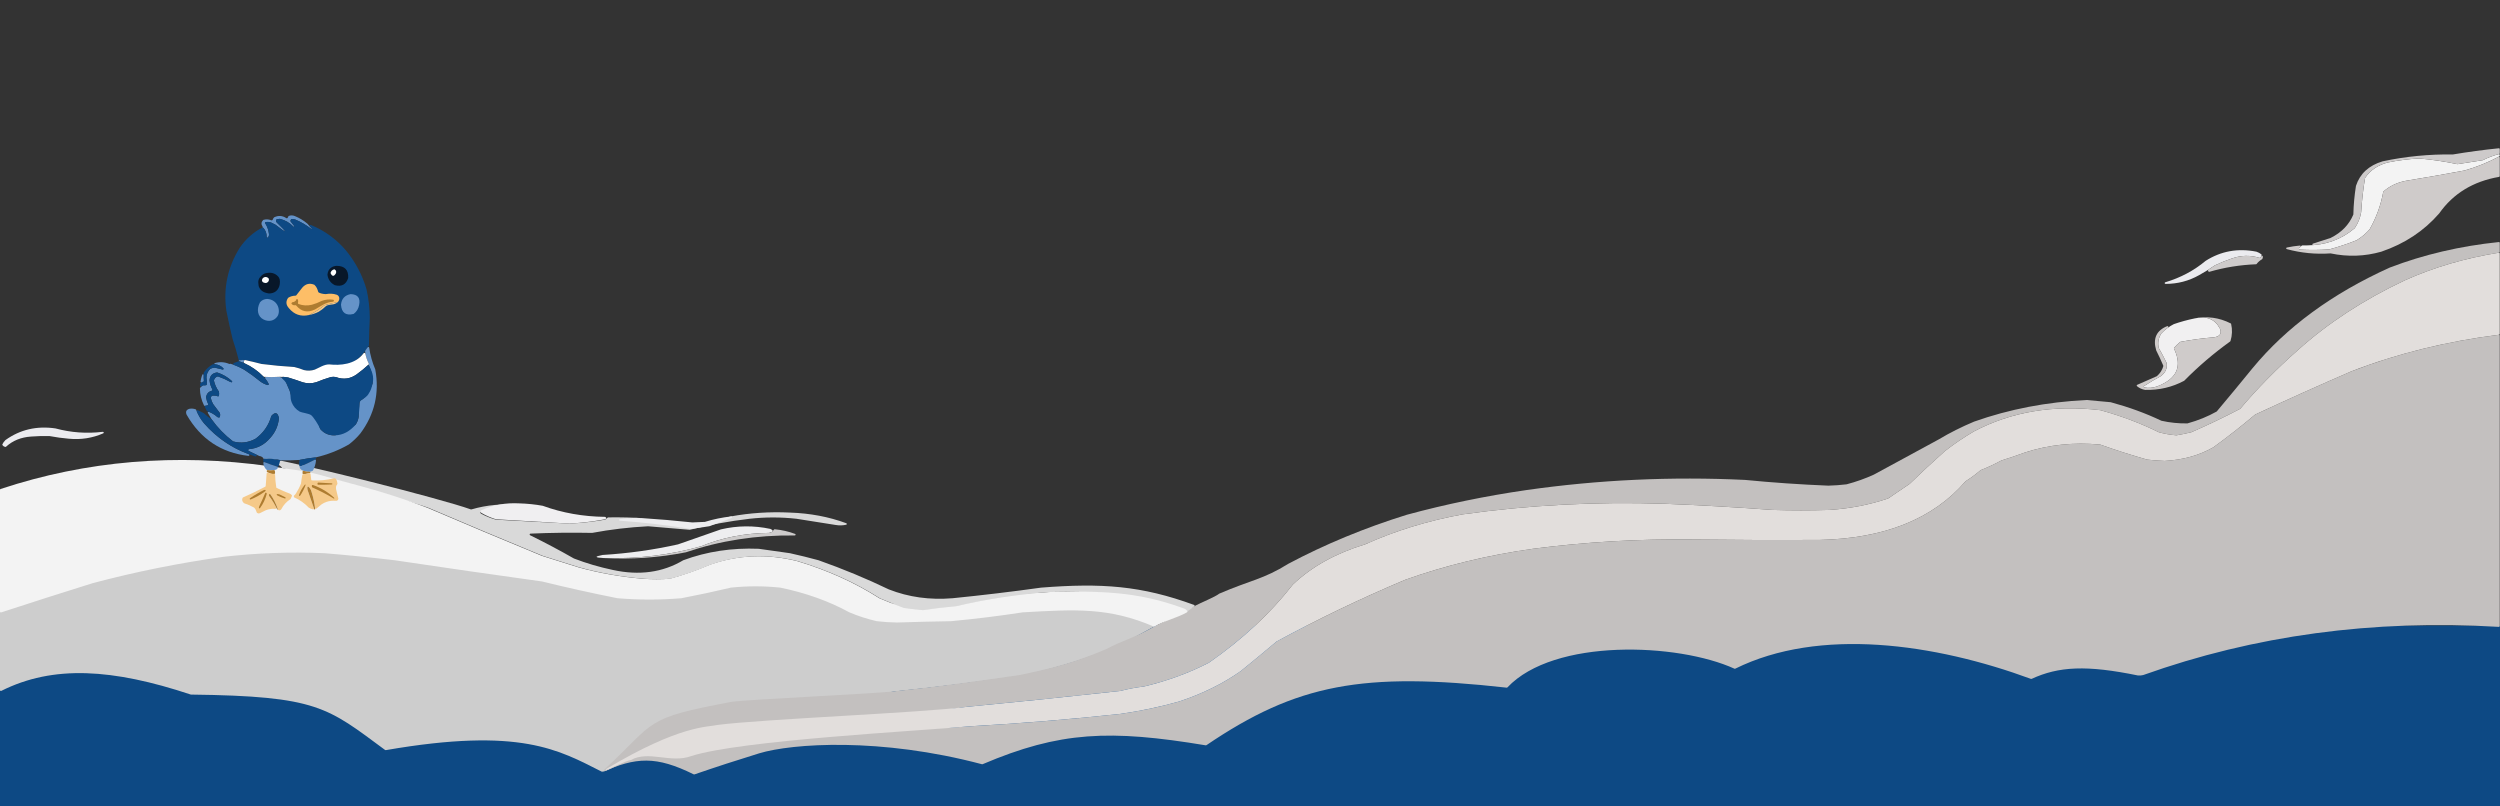 <svg width="1451" height="468" viewBox="0 0 1451 468" fill="none" xmlns="http://www.w3.org/2000/svg">
<rect x="0" y="0" width="1451" height="468" fill="#333333" stroke="none"/>
<g clip-path="url(#clip0_2209_271)">
<path d="M0 363.014H1451V494.014H0V363.014Z" fill="#0D4984"/>
<path fill-rule="evenodd" clip-rule="evenodd" d="M678.075 358.18C678.457 358.341 678.485 358.87 678.123 359.072C668.973 364.183 659.69 369.228 650.274 374.208C632.298 381.834 613.142 387.814 592.808 392.145C568.248 395.691 543.548 398.766 518.707 401.369C509.623 402.907 500.55 404.444 491.486 405.982C439.778 415.744 398.35 408.264 366.446 437.506C366.381 437.565 366.301 437.607 366.215 437.628C360.003 439.112 356.116 446.994 349.483 447.893C349.386 447.906 349.286 447.889 349.199 447.845C324.449 435.383 302.226 421.811 223.904 435.383C223.77 435.407 223.623 435.372 223.513 435.291C189.935 410.525 184.45 404.03 110.847 403.131C110.796 403.13 110.741 403.122 110.693 403.105C65.424 388.076 30.906 385.841 0.732 400.998C0.398 401.166 0 400.905 0 400.531C0 371.656 0 374.33 0 345.115C0 344.898 0.139 344.696 0.344 344.628C18.042 338.832 35.822 333.147 53.685 327.573C78.462 320.968 103.918 315.843 130.055 312.199C149.332 310.004 168.739 309.321 188.277 310.149C201.949 311.271 215.559 312.637 229.108 314.249C257.539 318.491 286.02 322.591 314.551 326.549C328.979 330.092 343.597 333.338 358.407 336.285C370.757 337.31 383.107 337.31 395.457 336.285C405.136 334.441 414.714 332.391 424.19 330.136C433.766 329.129 443.344 329.129 452.923 330.136C467.726 333.186 481.085 337.969 492.998 344.485C497.993 346.605 503.285 348.313 508.877 349.61C512.754 350.066 516.661 350.322 520.597 350.378C531.052 350.04 541.512 349.783 551.977 349.61C565.952 348.309 579.814 346.601 593.564 344.485C624.205 342.715 652.376 347.28 678.075 358.18Z" fill="#CDCDCD"/>
<path d="M1450.85 363.336V194.805C1450.85 194.505 1450.59 194.272 1450.29 194.31C1419.91 198.14 1391.4 205.205 1364.76 215.507C1345.96 223.651 1327.35 232.013 1308.93 240.59C1308.89 240.608 1308.85 240.632 1308.82 240.661C1301.14 247.158 1293.1 253.464 1284.7 259.579C1276.55 264.263 1267.11 266.911 1256.38 267.523C1252.97 267.411 1249.59 267.156 1246.22 266.759C1246.2 266.755 1246.17 266.75 1246.15 266.743C1236.91 264.117 1227.88 261.223 1219.05 258.063C1219.02 258.049 1218.98 258.04 1218.93 258.036C1203.66 256.576 1189.09 258.115 1175.19 262.654C1170.74 264.284 1166.23 265.817 1161.65 267.252C1161.61 267.261 1161.58 267.274 1161.56 267.29C1157.77 269.347 1153.79 271.208 1149.59 272.872C1149.54 272.893 1149.49 272.922 1149.45 272.959C1146.86 275.204 1144 277.308 1140.89 279.269C1140.85 279.296 1140.81 279.329 1140.78 279.366C1121.92 301.243 1093.61 312.584 1055.87 313.389C1031.71 313.515 1007.54 313.43 983.364 313.133C951.856 312.693 920.635 314.486 889.716 318.513C863.713 322.173 839.04 328.152 815.703 336.45C789.77 347.385 764.862 359.335 740.98 372.299C740.951 372.315 740.923 372.334 740.897 372.356C734.084 378.094 727.175 383.806 720.167 389.491C709.772 396.819 697.814 402.713 684.293 407.171C673.339 410.277 662.01 412.665 650.308 414.346C621.496 417.477 592.545 419.87 563.457 421.52C531.719 424.354 411.889 423.505 383.208 432.627C371.142 437.152 359.814 442.359 349.223 448.257C369.155 439.333 380.791 438.649 402.654 449.444C402.774 449.504 402.916 449.514 403.042 449.47C415.417 445.201 427.939 441.124 440.606 437.239C459.82 431.413 511.123 427.914 569.96 443.571C570.068 443.599 570.186 443.591 570.288 443.547C615.223 424.441 644.151 423.353 699.827 432.594C699.954 432.615 700.089 432.585 700.195 432.513C752.636 396.941 791.026 389.812 874.483 399.121C874.64 399.138 874.799 399.082 874.908 398.967C901.965 370.261 973.904 373.149 1006.69 388.116C1006.83 388.179 1006.98 388.174 1007.12 388.107C1056.01 363.923 1122.85 373.449 1178.77 394.031C1178.9 394.077 1179.04 394.071 1179.16 394.015C1194.9 386.757 1211 385.904 1240.9 392.053C1241.93 392.135 1242.94 392.048 1243.92 391.797C1308.47 368.77 1377.27 359.45 1450.32 363.835C1450.61 363.852 1450.85 363.624 1450.85 363.336Z" fill="#C3C0BF"/>
<path fill-rule="evenodd" clip-rule="evenodd" d="M1450.23 89.476C1450.55 89.394 1450.85 89.633 1450.85 89.957C1450.85 90.088 1450.85 90.219 1450.85 90.349C1450.85 90.532 1450.75 90.701 1450.59 90.788C1444.29 94.186 1437.58 96.905 1430.46 98.944C1419.17 101.065 1407.84 103.056 1396.47 104.918C1391.36 105.894 1387 107.958 1383.39 111.109C1383.3 111.183 1383.25 111.284 1383.23 111.395C1381.85 118.993 1379.23 126.222 1375.35 133.083C1375.34 133.113 1375.32 133.142 1375.29 133.167C1373.16 135.588 1370.66 137.669 1367.81 139.413C1367.79 139.427 1367.76 139.44 1367.74 139.45C1362.61 141.51 1357.36 143.271 1351.96 144.732C1351.93 144.74 1351.9 144.746 1351.87 144.748C1346.18 145.146 1340.48 145.183 1334.79 144.857C1334.29 144.828 1334.12 144.114 1334.53 143.815C1335.04 143.442 1335.49 143.033 1335.9 142.589C1336 142.484 1336.14 142.421 1336.28 142.421C1337.21 142.421 1338.15 142.421 1339.08 142.421C1349.74 142.317 1358.91 139.012 1366.59 132.508C1366.63 132.479 1366.66 132.446 1366.68 132.409C1368.61 129.572 1369.86 126.492 1370.42 123.172C1370.82 116.53 1371.57 109.928 1372.67 103.366C1372.68 103.295 1372.71 103.227 1372.75 103.168C1375.79 98.722 1380.18 95.765 1385.9 94.297C1391.86 93.096 1397.89 92.322 1403.99 91.976C1404.02 91.975 1404.04 91.975 1404.06 91.977C1411.5 92.619 1418.88 93.717 1426.21 95.273C1426.27 95.286 1426.34 95.287 1426.4 95.277C1431.24 94.461 1436.09 93.696 1440.95 92.982C1441.01 92.974 1441.06 92.957 1441.11 92.932C1444 91.461 1447.04 90.31 1450.23 89.476Z" fill="#F3F3F3"/>
<path fill-rule="evenodd" clip-rule="evenodd" d="M1450.11 91.045C1450.45 90.867 1450.85 91.108 1450.85 91.487C1450.85 95.049 1450.85 98.61 1450.85 102.171C1450.85 102.416 1450.67 102.624 1450.43 102.666C1435.4 105.273 1423.84 112.33 1415.73 123.836C1406.9 134.033 1395.7 141.444 1382.13 146.072C1372.47 148.826 1362.67 149.163 1352.74 147.082C1352.69 147.073 1352.65 147.07 1352.6 147.073C1343.96 147.661 1335.51 146.832 1327.25 144.585C1326.76 144.452 1326.78 143.775 1327.28 143.668C1329.77 143.131 1332.29 142.748 1334.84 142.519C1335.29 142.479 1335.53 142.986 1335.19 143.281C1334.98 143.466 1334.76 143.644 1334.53 143.815C1334.12 144.114 1334.29 144.828 1334.79 144.857C1340.48 145.183 1346.18 145.147 1351.87 144.748C1351.9 144.746 1351.93 144.741 1351.96 144.732C1357.36 143.271 1362.61 141.51 1367.74 139.45C1367.76 139.44 1367.79 139.427 1367.81 139.413C1370.66 137.67 1373.16 135.588 1375.29 133.167C1375.32 133.142 1375.34 133.113 1375.35 133.083C1379.23 126.222 1381.85 118.993 1383.23 111.395C1383.25 111.284 1383.3 111.183 1383.39 111.109C1387 107.958 1391.36 105.894 1396.47 104.918C1407.84 103.057 1419.17 101.065 1430.46 98.944C1437.4 96.957 1443.95 94.323 1450.11 91.045Z" fill="#CFCBCA"/>
<path fill-rule="evenodd" clip-rule="evenodd" d="M1450.3 86.056C1450.6 86.026 1450.85 86.257 1450.85 86.553C1450.85 87.344 1450.85 88.136 1450.85 88.927C1450.85 89.157 1450.69 89.357 1450.47 89.414C1447.19 90.252 1444.07 91.425 1441.11 92.932C1441.06 92.957 1441.01 92.974 1440.95 92.982C1436.09 93.696 1431.24 94.461 1426.4 95.277C1426.34 95.288 1426.27 95.286 1426.21 95.273C1418.88 93.717 1411.5 92.619 1404.06 91.977C1404.04 91.975 1404.02 91.975 1403.99 91.976C1397.89 92.322 1391.86 93.096 1385.9 94.297C1380.18 95.765 1375.79 98.722 1372.75 103.168C1372.71 103.227 1372.68 103.295 1372.67 103.366C1371.57 109.928 1370.82 116.53 1370.42 123.172C1369.86 126.492 1368.61 129.572 1366.68 132.409C1366.66 132.446 1366.63 132.48 1366.59 132.508C1359.77 138.288 1351.76 141.541 1342.58 142.268C1342.01 142.313 1341.88 141.567 1342.43 141.396C1345.82 140.348 1349.23 139.251 1352.67 138.107C1358.98 134.983 1363.38 130.476 1365.85 124.586C1365.88 124.529 1365.89 124.468 1365.89 124.406C1366.02 118.885 1366.52 113.397 1367.39 107.943C1367.4 107.918 1367.4 107.892 1367.41 107.868C1369.71 100.778 1374.87 96.033 1382.88 93.633C1396.26 90.782 1409.84 89.455 1423.62 89.65C1423.65 89.651 1423.68 89.648 1423.71 89.643C1432.54 88.162 1441.4 86.966 1450.3 86.056Z" fill="#CDCACA"/>
<path fill-rule="evenodd" clip-rule="evenodd" d="M1450.3 140.487C1450.6 140.456 1450.85 140.687 1450.85 140.984C1450.85 142.707 1450.85 144.43 1450.85 146.153C1450.85 146.399 1450.67 146.608 1450.43 146.647C1430.74 149.804 1412.51 155.163 1395.72 162.723C1371.76 174.024 1351 187.604 1333.41 203.464C1321.22 214.221 1310.16 225.47 1300.25 237.212C1300.2 237.262 1300.15 237.303 1300.1 237.333C1290.95 242.121 1281.55 246.627 1271.9 250.85C1271.88 250.862 1271.85 250.871 1271.82 250.878C1268.95 251.584 1266.09 252.175 1263.24 252.651C1263.2 252.658 1263.16 252.66 1263.12 252.656C1259.64 252.375 1256.28 251.783 1253.03 250.88C1253 250.872 1252.97 250.861 1252.94 250.847C1242.39 245.652 1231.09 241.391 1219.03 238.066C1219.01 238.059 1218.98 238.054 1218.96 238.051C1191.81 234.853 1167.4 238.954 1145.74 250.355C1139.67 253.911 1134.01 257.755 1128.75 261.886C1121.76 268.124 1114.98 274.434 1108.39 280.817C1108.37 280.837 1108.34 280.855 1108.32 280.872C1104.17 283.683 1100.05 286.481 1095.95 289.265C1095.91 289.29 1095.87 289.31 1095.83 289.325C1085.19 292.938 1073.89 295.152 1061.91 295.965C1050.83 296.307 1039.76 296.307 1028.68 295.965C1007.83 294.41 986.929 293.215 965.994 292.378C926.564 291.068 887.541 293.118 848.934 298.528C828.595 302.273 809.715 308.081 792.291 315.952C775.298 321.094 761.335 328.858 750.403 339.243C750.385 339.26 750.369 339.279 750.353 339.298C737.376 355.963 721.146 371.071 701.664 384.623C690.153 390.578 677.565 395.19 663.902 398.459C659.262 398.996 654.743 399.849 650.344 401.012C650.32 401.019 650.296 401.023 650.271 401.026C620.639 404.32 590.946 407.393 561.191 410.246C535.621 413.68 510.95 418.974 487.179 426.133C465.651 433.529 437.023 416.287 421.315 428.72C421.254 428.768 421.183 428.803 421.107 428.819C413.526 430.457 406.012 432.243 398.565 434.175C389.176 437.983 379.303 436.474 369.559 439.841C357.886 443.875 354.971 446.401 351.175 447.398C350.7 447.523 350.445 446.934 350.805 446.601C381.258 418.333 373.079 417.067 424.117 407.419C433.17 405.882 511.714 402.559 520.786 401.022C545.598 398.418 567.751 395.258 592.282 391.711C612.591 387.381 624.172 384.312 642.127 376.686C651.835 371.546 657.876 370.356 667.301 365.076C673.034 361.704 688.138 354.878 693.986 351.417C696.734 349.891 705.184 346.519 707.527 344.631C707.564 344.601 707.603 344.577 707.647 344.559C725.724 336.732 733.267 336.274 747.733 327.226C769.023 315.904 791.937 306.424 816.459 298.784C838.934 292.676 862.097 287.893 885.94 284.435C927.802 278.462 970.095 276.497 1012.82 278.541C1028.86 280.108 1044.97 281.218 1061.15 281.872C1064.7 281.784 1068.23 281.528 1071.73 281.104C1077.32 279.634 1082.6 277.755 1087.59 275.466C1100.21 268.598 1112.8 261.765 1125.35 254.967C1131.65 251.196 1138.44 247.78 1145.74 244.718C1166.19 237.468 1187.97 233.283 1211.07 232.163C1215.71 232.567 1220.36 232.993 1225 233.44C1225.02 233.442 1225.05 233.447 1225.08 233.455C1235.52 236.267 1245.31 239.843 1254.44 244.182C1254.48 244.198 1254.51 244.21 1254.55 244.218C1259.44 245.319 1264.44 245.828 1269.53 245.744C1269.58 245.743 1269.62 245.737 1269.66 245.726C1275.8 244.017 1281.42 241.732 1286.51 238.869C1286.56 238.84 1286.61 238.801 1286.65 238.755C1293.61 230.468 1300.52 222.121 1307.36 213.714C1327.05 189.849 1353.61 170.375 1387.03 155.292C1406.74 147.749 1427.83 142.814 1450.3 140.487Z" fill="#C3C0BF"/>
<path fill-rule="evenodd" clip-rule="evenodd" d="M1450.27 146.673C1450.58 146.624 1450.85 146.858 1450.85 147.166C1450.85 162.71 1450.85 178.254 1450.85 193.798C1450.85 194.051 1450.66 194.263 1450.41 194.295C1419.99 198.121 1391.44 205.192 1364.76 215.507C1345.96 223.652 1327.35 232.013 1308.93 240.59C1308.89 240.609 1308.85 240.633 1308.82 240.662C1301.14 247.159 1293.1 253.464 1284.7 259.58C1276.55 264.264 1267.11 266.912 1256.38 267.523C1252.97 267.411 1249.59 267.157 1246.22 266.759C1246.2 266.756 1246.17 266.751 1246.15 266.744C1236.91 264.117 1227.88 261.224 1219.05 258.064C1219.02 258.05 1218.98 258.041 1218.93 258.037C1203.66 256.576 1189.09 258.116 1175.19 262.655C1170.74 264.285 1166.23 265.818 1161.65 267.252C1161.61 267.262 1161.58 267.275 1161.56 267.29C1157.77 269.347 1153.79 271.208 1149.59 272.873C1149.54 272.894 1149.49 272.923 1149.45 272.96C1146.86 275.205 1144 277.308 1140.89 279.27C1140.85 279.297 1140.81 279.329 1140.78 279.367C1121.92 301.244 1093.61 312.585 1055.87 313.389C1031.71 313.516 1007.54 313.43 983.364 313.133C951.856 312.693 920.635 314.487 889.716 318.514C863.713 322.173 839.04 328.152 815.703 336.451C789.77 347.386 764.862 359.336 740.98 372.299C740.951 372.316 740.923 372.335 740.897 372.356C734.084 378.095 727.175 383.807 720.167 389.491C709.772 396.82 697.814 402.713 684.293 407.172C673.339 410.277 662.01 412.665 650.308 414.346C621.496 417.477 592.545 419.871 563.457 421.521C531.719 424.355 430.015 429.652 401.334 438.774C389.305 443.285 376.704 435.319 366.133 441.113C366.069 441.149 366.003 441.169 365.93 441.178C363.77 441.43 356.385 445.032 352.102 446.83C351.585 447.047 351.408 446.598 351.888 446.31C394.85 420.543 411.129 422.078 416.565 420.737C443.249 417.322 535.621 413.68 561.191 410.246C590.946 407.393 620.639 404.32 650.271 401.026C650.296 401.023 650.32 401.019 650.344 401.012C654.743 399.849 659.262 398.996 663.902 398.46C677.565 395.19 690.153 390.578 701.664 384.623C721.146 371.071 737.376 355.963 750.353 339.299C750.368 339.279 750.385 339.261 750.403 339.243C761.335 328.858 775.298 321.094 792.291 315.952C809.714 308.081 828.595 302.273 848.934 298.528C887.541 293.118 926.564 291.068 965.994 292.378C986.929 293.215 1007.83 294.411 1028.68 295.965C1039.76 296.307 1050.83 296.307 1061.91 295.965C1073.88 295.152 1085.19 292.938 1095.83 289.325C1095.87 289.311 1095.91 289.291 1095.95 289.265C1100.05 286.481 1104.17 283.683 1108.32 280.872C1108.34 280.856 1108.37 280.837 1108.39 280.817C1114.98 274.434 1121.76 268.124 1128.75 261.886C1134.01 257.755 1139.67 253.912 1145.74 250.355C1167.4 238.955 1191.81 234.853 1218.96 238.052C1218.98 238.055 1219.01 238.06 1219.03 238.066C1231.09 241.391 1242.39 245.652 1252.94 250.847C1252.97 250.861 1253 250.872 1253.03 250.88C1256.28 251.783 1259.64 252.375 1263.12 252.657C1263.16 252.66 1263.2 252.658 1263.24 252.651C1266.09 252.175 1268.95 251.584 1271.82 250.878C1271.85 250.871 1271.88 250.862 1271.9 250.851C1281.55 246.627 1290.95 242.121 1300.1 237.333C1300.15 237.303 1300.2 237.262 1300.25 237.213C1310.16 225.471 1321.22 214.221 1333.41 203.464C1351 187.604 1371.76 174.024 1395.72 162.723C1412.46 155.183 1430.65 149.833 1450.27 146.673Z" fill="#E2DEDC"/>
<path fill-rule="evenodd" clip-rule="evenodd" d="M1312.47 147.592C1312.58 147.679 1312.65 147.812 1312.64 147.953C1312.61 148.615 1312.29 149.161 1311.7 149.592C1311.59 149.68 1311.43 149.697 1311.29 149.652C1306.01 148 1300.68 148.134 1295.27 150.055C1291.9 151.207 1288.64 152.529 1285.49 154.02C1285.47 154.032 1285.44 154.046 1285.42 154.062C1282.49 156.111 1279.49 157.983 1276.39 159.68C1270.38 163.081 1263.87 164.778 1256.85 164.771C1256.28 164.771 1256.2 163.994 1256.74 163.832C1265.57 161.205 1273.38 157.055 1280.17 151.383C1289.1 145.715 1298.91 143.944 1309.62 146.072C1310.73 146.449 1311.68 146.955 1312.47 147.592Z" fill="#EBEBEF"/>
<path fill-rule="evenodd" clip-rule="evenodd" d="M1312.39 148.849C1312.6 148.466 1313.17 148.255 1313.3 148.674C1313.45 149.154 1313.38 149.682 1313.09 150.26C1313.05 150.343 1312.98 150.41 1312.9 150.457C1311.65 151.179 1310.6 152.086 1309.77 153.179C1309.68 153.301 1309.53 153.377 1309.38 153.383C1300.05 153.754 1291.02 155.216 1282.3 157.767C1281.71 157.94 1281.22 156.848 1281.74 156.518C1282.98 155.73 1284.21 154.911 1285.42 154.062C1285.44 154.045 1285.47 154.031 1285.49 154.019C1288.64 152.529 1291.9 151.207 1295.27 150.055C1300.68 148.134 1306.01 147.999 1311.29 149.652C1311.43 149.696 1311.59 149.679 1311.7 149.592C1312 149.374 1312.23 149.126 1312.39 148.849Z" fill="#CECBCB"/>
<path fill-rule="evenodd" clip-rule="evenodd" d="M1.378 257.911C1.327 258.029 1.334 258.167 1.407 258.283C1.774 258.866 2.33 259.236 3.076 259.395C3.235 259.429 3.394 259.379 3.505 259.277C7.374 255.737 12.207 253.773 18.015 253.379C21.616 253.092 25.209 252.999 28.781 253.104C28.811 253.105 28.841 253.108 28.871 253.114C32.533 253.805 36.179 254.305 39.81 254.616C46.955 255.314 53.672 254.272 59.962 251.492C60.477 251.264 60.178 250.562 59.602 250.631C50.335 251.749 41.198 251.091 32.196 248.654C21.321 247.067 11.64 249.324 3.153 255.426C2.355 256.199 1.766 257.026 1.378 257.911Z" fill="#EBEBEF"/>
<path fill-rule="evenodd" clip-rule="evenodd" d="M1273.75 184.815C1280.71 183.217 1285.61 185.209 1288.48 190.789C1289.54 193.612 1288.41 195.271 1285.08 195.768C1278.51 196.306 1272.01 197.183 1265.56 198.4C1265.48 198.415 1265.41 198.449 1265.35 198.501C1264.07 199.526 1262.92 200.634 1261.88 201.825C1261.75 201.975 1261.73 202.193 1261.81 202.372C1266.76 212.701 1263.44 220.014 1251.85 224.31C1249.45 225.15 1247.04 225.343 1244.62 224.887C1244.2 224.808 1244.1 224.268 1244.46 224.032C1247.56 222.005 1250.77 220.112 1254.08 218.354C1254.1 218.342 1254.12 218.328 1254.14 218.313C1256.83 216.303 1257.96 213.791 1257.52 210.777C1257.52 210.728 1257.5 210.68 1257.48 210.636C1256.1 207.766 1254.61 204.931 1253.02 202.134C1252.99 202.094 1252.98 202.051 1252.96 202.006C1252.23 198.985 1252.73 196.144 1254.47 193.483C1254.48 193.457 1254.5 193.433 1254.52 193.411C1256.61 191.249 1258.99 189.491 1261.67 188.134C1265.53 186.782 1269.56 185.675 1273.75 184.815Z" fill="#F1F0F1"/>
<path fill-rule="evenodd" clip-rule="evenodd" d="M1273.75 184.815C1281.05 183.361 1288.03 184.322 1294.69 187.698C1294.82 187.763 1294.92 187.883 1294.95 188.024C1295.71 191.306 1295.59 194.608 1294.57 197.931C1294.54 198.035 1294.47 198.125 1294.38 198.188C1284.81 205.071 1275.94 212.654 1267.76 220.937C1267.73 220.973 1267.69 221.003 1267.64 221.027C1260.69 224.73 1253.18 226.489 1245.09 226.302C1245.06 226.302 1245.04 226.299 1245.01 226.295C1243.18 225.965 1241.62 225.248 1240.31 224.141C1240.04 223.914 1240.11 223.491 1240.44 223.348C1244.18 221.69 1247.97 220.029 1251.78 218.367C1251.82 218.346 1251.87 218.318 1251.91 218.284C1253.74 216.656 1254.97 214.737 1255.58 212.526C1255.61 212.42 1255.6 212.307 1255.56 212.205C1254.31 209.255 1252.95 206.334 1251.49 203.441C1251.48 203.414 1251.47 203.386 1251.46 203.357C1249.42 196.479 1251.56 191.784 1257.88 189.272C1258.42 189.055 1258.76 189.837 1258.28 190.177C1256.94 191.13 1255.68 192.208 1254.52 193.411C1254.5 193.433 1254.48 193.457 1254.47 193.483C1252.73 196.144 1252.23 198.985 1252.96 202.006C1252.98 202.05 1252.99 202.093 1253.02 202.133C1254.61 204.931 1256.1 207.765 1257.48 210.635C1257.5 210.68 1257.52 210.728 1257.52 210.776C1257.96 213.791 1256.83 216.303 1254.14 218.313C1254.12 218.328 1254.1 218.342 1254.08 218.354C1250.77 220.111 1247.56 222.004 1244.46 224.032C1244.1 224.268 1244.2 224.807 1244.62 224.887C1247.04 225.342 1249.45 225.15 1251.85 224.31C1263.44 220.013 1266.76 212.701 1261.81 202.372C1261.73 202.192 1261.75 201.975 1261.88 201.825C1262.92 200.634 1264.07 199.526 1265.35 198.5C1265.41 198.449 1265.48 198.414 1265.56 198.399C1272.01 197.183 1278.51 196.306 1285.08 195.767C1288.41 195.271 1289.54 193.611 1288.48 190.789C1285.61 185.208 1280.71 183.217 1273.75 184.815Z" fill="#CFCBCA"/>
<path d="M273.308 295.66C255.665 289.374 176.574 269.339 153.191 265.517C152.782 265.45 152.631 265.81 152.981 266.031C155.342 267.523 162.12 269.464 163.217 270.921C163.412 271.181 163.581 271.585 163.894 271.67C177.945 275.469 236.454 290.083 248.526 294.685C270.577 304.13 292.731 313.44 314.986 322.614C321.95 324.804 328.999 327.025 336.133 329.277C348.258 332.644 360.845 334.865 373.894 335.939C378.913 336.279 383.93 336.28 388.949 335.942C388.982 335.94 389.015 335.934 389.047 335.925C397.213 333.679 405.002 330.951 412.411 327.739C428.787 322.009 445.653 321.326 463.011 325.689C480.675 331.021 496.523 338.188 510.556 347.191C510.579 347.206 510.603 347.218 510.629 347.229C515.285 349.232 520.039 351.1 524.892 352.833C524.924 352.844 524.957 352.853 524.991 352.857C528.583 353.361 532.196 353.784 535.83 354.126C535.87 354.129 535.911 354.128 535.952 354.122C542.29 353.154 548.677 352.39 555.113 351.828C555.137 351.826 555.161 351.822 555.185 351.817C572.593 347.714 590.454 344.983 608.771 343.626C638.771 342.907 656.897 344.617 683.287 354.218C684.627 354.591 685.549 355.185 686.053 356.001C686.214 356.261 686.55 356.39 686.816 356.238C689.118 354.928 691.242 353.498 693.188 351.946C693.489 351.706 693.403 351.23 693.041 351.098C662.405 339.875 639.341 338.304 604.239 341.063C587.208 343.44 570.089 345.49 552.884 347.213C539.689 348.312 527.353 346.604 515.877 342.088C502.865 335.825 489.271 330.188 475.095 325.177C469.625 323.683 464.086 322.316 458.48 321.077C452.438 320.223 446.396 319.369 440.354 318.515C424.805 317.881 410.218 320.096 396.593 325.161C396.565 325.171 396.538 325.185 396.512 325.2C384.612 332.265 371.031 334.136 355.769 330.814C347.839 329.145 340.298 326.929 333.147 324.165C333.124 324.156 333.101 324.146 333.079 324.133C324.854 319.426 316.39 314.936 307.686 310.663C307.221 310.435 307.366 309.737 307.883 309.714C319.783 309.196 331.7 309.055 343.634 309.289C343.668 309.29 343.702 309.287 343.735 309.281C354.35 307.295 365.158 306.017 376.16 305.447C384.193 306.129 392.221 306.81 400.243 307.489C400.299 307.494 400.355 307.49 400.409 307.476C411.638 304.612 423.19 302.483 435.068 301.091C444.128 300.082 453.191 300.082 462.256 301.091C469.829 302.239 477.381 303.435 484.913 304.678C487.09 305.056 489.167 305.011 491.142 304.546C491.597 304.438 491.616 303.841 491.178 303.679C481.094 299.949 470.195 297.891 458.48 297.503C446.676 296.927 435.108 297.693 423.775 299.803C423.751 299.807 423.728 299.813 423.705 299.821C420.57 300.885 417.401 301.96 414.198 303.047L409.432 304.664C409.404 304.673 409.375 304.68 409.346 304.685C406.246 305.147 403.136 305.569 400.016 305.951C399.972 305.956 399.927 305.956 399.883 305.949C388.12 304.217 376.25 302.939 364.273 302.116C363.686 302.075 363.648 301.311 364.231 301.239C367.649 300.814 371.122 300.679 374.649 300.834C367.562 300.364 360.358 300.182 353.037 300.29C352.541 300.297 351.764 301.333 351.323 301.561C351.284 301.581 351.215 301.607 351.172 301.615C344.387 302.786 337.486 303.551 330.468 303.909C316.261 303.17 302.056 302.402 287.853 301.606C287.816 301.604 287.78 301.598 287.745 301.588C284.748 300.738 281.996 299.633 279.49 298.272C278.484 297.76 278.484 297.247 279.49 296.735C286.213 293.952 293.514 292.756 301.392 293.147C291.843 292.199 282.581 293.038 273.605 295.664C273.504 295.693 273.408 295.695 273.308 295.66Z" fill="#D9D9D9"/>
<path fill-rule="evenodd" clip-rule="evenodd" d="M301.392 292.157C305.97 292.283 310.488 292.746 314.944 293.547C314.972 293.552 315 293.559 315.026 293.569C326.393 297.696 338.418 299.833 351.1 299.98C351.19 299.981 351.279 300.005 351.353 300.055C352.044 300.515 352.027 300.944 351.302 301.344C351.26 301.367 351.213 301.383 351.165 301.392C344.383 302.669 337.484 303.503 330.468 303.893C316.263 303.087 302.059 302.25 287.858 301.382C287.818 301.38 287.779 301.373 287.741 301.361C284.745 300.434 281.995 299.229 279.49 297.746C278.484 297.187 278.484 296.628 279.49 296.069C286.213 293.035 293.513 291.73 301.392 292.157Z" fill="#F0EFF1"/>
<path fill-rule="evenodd" clip-rule="evenodd" d="M424.468 299.728C425.042 299.666 425.212 300.426 424.67 300.627C420.411 302.203 416.097 303.799 411.727 305.416C411.697 305.427 411.666 305.435 411.634 305.44C408.124 306.011 404.602 306.533 401.069 307.004C401.02 307.011 400.971 307.01 400.923 307.002C387.328 304.819 373.607 303.22 359.759 302.206C359.179 302.163 359.134 301.394 359.71 301.308C363.854 300.689 368.07 300.482 372.357 300.688C382.21 301.325 392.029 302.167 401.813 303.214C401.838 303.217 401.863 303.218 401.888 303.216C404.276 303.112 406.665 303.009 409.053 302.905C409.095 302.903 409.138 302.895 409.179 302.883C414.117 301.353 419.213 300.301 424.468 299.728Z" fill="#EDEDEF"/>
<path fill-rule="evenodd" clip-rule="evenodd" d="M447.094 306.971C447.132 306.979 447.17 306.992 447.205 307.009C449.153 307.952 448.901 308.708 446.449 309.277C446.415 309.285 446.378 309.29 446.343 309.29C432.215 309.471 419.142 312.033 407.124 316.977C389.036 322.136 370.155 324.442 350.482 323.895C345.107 323.641 344.855 323.044 349.727 322.101C364.693 321.185 379.294 319.135 393.53 315.952C401.802 313.052 410.11 310.148 418.453 307.24C427.992 305.023 437.54 304.933 447.094 306.971Z" fill="#EEEEF0"/>
<path fill-rule="evenodd" clip-rule="evenodd" d="M448.13 308.672C448.586 308.369 449.119 307.119 449.663 307.173C453.861 307.589 457.795 308.491 461.466 309.879C461.977 310.072 461.823 310.788 461.277 310.781C439.08 310.502 418.008 313.762 398.061 320.564C382.383 323.668 366.523 324.778 350.482 323.895C370.155 324.442 389.036 322.136 407.124 316.977C419.142 312.033 432.216 309.471 446.343 309.29C446.378 309.29 446.415 309.285 446.449 309.277C447.236 309.095 447.796 308.893 448.13 308.672Z" fill="#CDCBCB"/>
<path d="M195.079 278.285C189.385 276.557 183.588 275.02 177.688 273.673L156.517 270.598C102.101 262.971 50.043 267.375 0.343 283.808C0.138 283.876 0 284.067 0 284.283V354.978C0 355.318 0.332 355.559 0.656 355.453C18.25 349.692 35.927 344.041 53.684 338.5C78.46 331.894 103.916 326.77 130.052 323.126C149.33 320.931 168.736 320.248 188.274 321.076C201.945 322.198 215.555 323.564 229.104 325.176C257.534 329.418 286.015 333.517 314.545 337.475C328.973 341.019 343.591 344.265 358.4 347.212C370.75 348.237 383.1 348.237 395.45 347.212C405.128 345.367 414.706 343.317 424.183 341.063C433.758 340.056 443.336 340.056 452.915 341.063C467.718 344.113 481.076 348.896 492.989 355.412C497.984 357.531 503.276 359.239 508.868 360.536C512.745 360.993 516.652 361.249 520.588 361.305C531.043 360.966 541.502 360.71 551.967 360.536C565.942 359.236 579.804 357.528 593.553 355.412C624.471 353.626 643.729 352.531 669.56 363.609C669.706 363.672 669.875 363.663 670.014 363.583C675.617 360.362 683.226 358.647 688.968 355.367C689.178 355.247 689.272 354.99 689.157 354.778C688.675 353.888 687.723 353.246 686.304 352.851C659.883 343.25 638.711 342.906 608.676 343.625C590.338 344.982 572.455 347.713 555.026 351.816C555.003 351.822 554.979 351.825 554.955 351.828C548.511 352.389 542.116 353.153 535.771 354.121C535.73 354.127 535.69 354.129 535.649 354.125C532.011 353.784 528.393 353.36 524.797 352.856C524.763 352.852 524.73 352.844 524.698 352.832C519.84 351.099 515.08 349.231 510.418 347.228C510.393 347.218 510.369 347.205 510.345 347.19C496.296 338.187 480.429 331.02 462.745 325.688C445.366 321.325 428.48 322.008 412.085 327.738C404.667 330.95 396.869 333.678 388.693 335.925C388.661 335.933 388.628 335.939 388.595 335.941C383.571 336.28 378.547 336.279 373.523 335.938C360.458 334.864 347.856 332.644 335.717 329.276C328.574 327.024 321.518 324.803 314.545 322.614C292.264 313.439 270.084 304.129 248.007 294.684C235.746 290.016 223.143 285.916 210.201 282.385L195.079 278.285Z" fill="#F3F3F3"/>
<path fill-rule="evenodd" clip-rule="evenodd" d="M178.39 129.788C179.318 130.754 180.209 131.758 181.061 132.801C181.121 132.875 181.097 132.986 181.011 133.029V133.029C180.958 133.055 180.895 133.048 180.849 133.012C177.935 130.693 174.751 128.819 171.293 127.389C170.627 127.196 169.959 127.108 169.29 127.124C169.116 127.128 168.961 127.229 168.884 127.385C168.781 127.595 168.685 127.81 168.597 128.03C168.537 128.181 168.559 128.353 168.654 128.486C169.28 129.372 169.95 130.227 170.659 131.051C170.691 131.098 170.721 131.145 170.75 131.192C171 131.598 170.537 131.817 170.209 131.473C168.103 129.262 165.532 127.78 162.495 127.028C162.446 127.016 162.395 127.012 162.344 127.015C161.751 127.06 161.17 127.164 160.6 127.327C160.467 127.365 160.355 127.458 160.308 127.588C160.079 128.214 160.234 128.779 160.773 129.283C167.204 135.499 166.924 135.889 159.926 130.451C159.9 130.431 159.871 130.412 159.841 130.398C159.012 129.984 158.18 129.571 157.351 129.157C156.329 128.807 155.286 128.714 154.221 128.877C154.113 128.894 154.012 128.945 153.952 129.035C153.914 129.093 153.882 129.153 153.857 129.217C153.809 129.337 153.842 129.469 153.911 129.578C155.111 131.458 155.835 133.506 156.083 135.724C156.202 136.606 155.996 137.311 155.464 137.838C155.178 138.121 154.759 137.835 154.771 137.433C154.827 135.538 154.209 133.832 152.915 132.314C152.806 132.193 152.681 132.115 152.539 132.08C152.412 132.048 152.302 131.936 152.379 131.83V131.83C152.447 131.738 152.477 131.607 152.412 131.513C151.482 130.176 151.578 128.915 152.701 127.732C152.757 127.672 152.829 127.629 152.908 127.606C154.473 127.154 155.979 127.241 157.43 127.866C157.791 128.021 158.23 127.755 158.335 127.376C158.461 126.92 158.706 126.52 159.072 126.175C159.107 126.142 159.148 126.115 159.191 126.095C161.635 124.956 163.959 125.124 166.162 126.599C166.447 126.79 166.846 126.672 166.983 126.357C167.109 126.068 167.249 125.787 167.405 125.514C167.459 125.419 167.545 125.345 167.648 125.308C168.775 124.896 169.906 124.917 171.039 125.368C173.741 126.46 176.192 127.934 178.39 129.788Z" fill="#6593C8"/>
<path fill-rule="evenodd" clip-rule="evenodd" d="M179.848 131.373C179.498 130.975 179.909 130.363 180.399 130.563C188.509 133.869 195.403 138.915 201.077 145.701C206.423 152.312 210.309 159.721 212.737 167.928C213.943 173.378 214.577 178.893 214.638 184.472C214.368 189.834 214.201 195.198 214.134 200.565C214.132 200.693 214.081 200.815 213.994 200.908C213.172 201.78 212.457 202.743 211.85 203.795C206.698 211.079 199.737 213.388 191.193 211.527C191.109 211.509 191.021 211.512 190.939 211.537C188.14 212.388 185.394 213.386 182.699 214.53C180.608 215.234 178.496 215.318 176.362 214.782C174.563 214.053 172.719 213.467 170.827 213.024C170.799 213.017 170.771 213.013 170.742 213.012C164.399 212.643 158.077 212.055 151.774 211.246C148.431 210.373 145.076 209.578 141.706 208.862C141.659 208.852 141.61 208.849 141.562 208.853C140.793 208.921 140.04 209.067 139.302 209.289C139.172 209.328 139.033 209.315 138.912 209.254C138.877 209.237 138.842 209.219 138.808 209.202C138.672 209.135 138.572 209.014 138.535 208.868C137.486 204.716 136.281 200.584 134.917 196.47C133.63 191.104 132.446 185.715 131.369 180.305C129.543 167.124 132.162 154.916 139.227 143.681C142.609 138.755 146.932 134.898 152.191 132.109C152.25 132.078 152.315 132.057 152.382 132.059C152.591 132.065 152.768 132.15 152.915 132.314C154.209 133.832 154.827 135.538 154.771 137.433C154.759 137.835 155.178 138.121 155.464 137.838C155.995 137.311 156.202 136.606 156.083 135.724C155.835 133.507 155.11 131.458 153.911 129.578C153.842 129.469 153.809 129.337 153.856 129.218C153.882 129.153 153.914 129.093 153.952 129.036C154.012 128.945 154.113 128.894 154.22 128.877C155.286 128.714 156.329 128.807 157.351 129.157C158.18 129.571 159.012 129.984 159.841 130.398C159.871 130.413 159.9 130.431 159.926 130.452C166.923 135.889 167.204 135.499 160.773 129.283C160.234 128.779 160.079 128.214 160.308 127.588C160.355 127.458 160.467 127.365 160.6 127.327C161.17 127.164 161.751 127.06 162.344 127.016C162.395 127.012 162.446 127.016 162.495 127.029C165.531 127.78 168.103 129.262 170.209 131.473C170.537 131.817 170.999 131.598 170.75 131.192C170.721 131.145 170.691 131.098 170.659 131.052C169.95 130.227 169.28 129.372 168.653 128.486C168.559 128.353 168.537 128.182 168.597 128.03C168.685 127.81 168.781 127.595 168.884 127.385C168.961 127.229 169.116 127.128 169.29 127.124C169.959 127.108 170.627 127.197 171.292 127.389C174.75 128.819 177.934 130.693 180.849 133.012C180.895 133.049 180.958 133.055 181.011 133.029V133.029C181.097 132.986 181.121 132.875 181.06 132.801C180.665 132.317 180.261 131.84 179.848 131.373Z" fill="#0D4984"/>
<path fill-rule="evenodd" clip-rule="evenodd" d="M195.373 154.289C200.086 154.333 202.325 156.669 202.094 161.295C202.092 161.339 202.084 161.383 202.07 161.424C200.838 165.152 198.284 166.525 194.411 165.542C194.377 165.534 194.343 165.521 194.312 165.505C191.868 164.264 190.451 162.27 190.058 159.521C190.053 159.485 190.051 159.449 190.055 159.413C190.208 157.626 190.889 156.318 192.078 155.426C193.039 154.709 194.152 154.353 195.373 154.289Z" fill="#081729"/>
<path fill-rule="evenodd" clip-rule="evenodd" d="M193.936 156.345C194.046 156.319 194.161 156.337 194.257 156.395C195.054 156.877 195.306 157.591 195.009 158.535C194.999 158.567 194.985 158.598 194.968 158.627C193.842 160.576 192.821 160.573 191.899 158.619C191.85 158.515 191.84 158.395 191.875 158.286C192.208 157.234 192.895 156.587 193.936 156.345Z" fill="white"/>
<path fill-rule="evenodd" clip-rule="evenodd" d="M155.83 158.33C158.364 158.1 160.646 159.214 161.913 161.109C163.181 163.003 162.8 170.328 156.083 170.328C152.556 169.826 150.969 168.39 150.141 166.076C150.131 166.048 150.124 166.018 150.119 165.989C149.622 162.866 149.968 161.768 151.774 159.972C152.915 158.962 153.548 158.537 155.83 158.33Z" fill="#081729"/>
<path fill-rule="evenodd" clip-rule="evenodd" d="M153.548 160.856C154.294 160.638 155.023 160.806 155.766 161.433C155.808 161.469 155.844 161.512 155.87 161.561C156.166 162.126 156.153 162.691 155.83 163.256C155.613 163.635 154.816 164.383 154.055 164.266C152.494 164.027 152.298 163.561 152.067 162.975C152.041 162.91 152.028 162.841 152.033 162.771C152.101 161.785 152.606 161.147 153.548 160.856Z" fill="white"/>
<path fill-rule="evenodd" clip-rule="evenodd" d="M203.429 170.718C203.466 170.711 203.504 170.708 203.541 170.709C207.634 170.851 209.263 172.955 208.428 177.022C208.048 179.151 207.018 180.857 205.338 182.14C205.286 182.179 205.225 182.208 205.162 182.224C200.723 183.326 198.308 181.564 197.912 176.94C197.909 176.911 197.909 176.88 197.912 176.851C198.241 173.433 200.08 171.389 203.429 170.718Z" fill="#6593C8"/>
<path fill-rule="evenodd" clip-rule="evenodd" d="M155.069 173.485C161.791 174.038 162.927 180.81 161.026 183.588C159.125 186.366 155.927 186.873 153.041 185.482C149.453 183.754 148.772 179.517 150.865 175.546C150.879 175.519 150.896 175.493 150.915 175.47C151.905 174.245 153.295 173.59 155.069 173.485Z" fill="#6593C8"/>
<path fill-rule="evenodd" clip-rule="evenodd" d="M196.241 175.123C196.173 175.209 196.076 175.266 195.969 175.289C193.413 175.842 190.882 176.452 188.383 177.119C188.312 177.138 188.247 177.172 188.191 177.219C185.513 179.454 182.599 181.317 179.452 182.808C179.42 182.823 179.386 182.835 179.351 182.843C174.617 183.921 170.705 182.57 167.617 178.789C165.953 176.913 165.808 174.961 167.181 172.934C167.217 172.881 167.264 172.835 167.318 172.801C168.491 172.059 169.904 171.648 171.57 171.596C171.715 171.591 171.853 171.527 171.946 171.415C173.056 170.076 174.144 168.587 175.475 166.918C177.404 164.72 179.699 164.162 182.364 165.242C182.418 165.264 182.468 165.297 182.51 165.337C183.826 166.575 184.228 167.828 184.727 169.444C184.92 170.07 187.423 170.687 188.995 170.706C189.023 170.707 189.05 170.704 189.078 170.7C191.275 170.345 193.359 170.333 195.5 171.086C196.979 171.7 197.461 173.567 196.241 175.123Z" fill="#FDBE67"/>
<path fill-rule="evenodd" clip-rule="evenodd" d="M196.134 175.253C195.361 175.975 194.433 176.438 193.345 176.643C191.982 176.841 190.017 176.848 188.909 177.906C187.276 179.485 186.185 180.144 184.98 180.936C183.211 181.847 181.353 182.478 179.404 182.831C182.603 181.32 185.561 179.426 188.276 177.148C190.864 176.455 193.485 175.824 196.134 175.253Z" fill="#F5C989"/>
<path fill-rule="evenodd" clip-rule="evenodd" d="M171.953 173.907C172.031 173.671 172.248 173.47 172.476 173.569C172.64 173.641 172.78 173.759 172.895 173.923C172.926 173.967 172.947 174.016 172.958 174.068C173.089 174.656 173.086 175.235 172.951 175.804C172.89 176.065 173.009 176.345 173.26 176.439C175.741 177.367 178.297 177.519 180.925 176.895C182.95 176.334 184.894 175.577 186.755 174.621C188.923 173.836 191.138 173.615 193.402 173.959C193.528 173.978 193.646 174.044 193.708 174.157C193.898 174.507 193.814 174.808 193.452 175.059C193.384 175.106 193.301 175.128 193.218 175.132C189.121 175.316 186.337 177.673 182.699 179.673C178.437 181.663 174.838 180.873 171.9 177.305C171.763 177.138 171.535 177.077 171.324 177.125C170.484 177.317 169.764 177.043 169.168 176.301C169.148 176.277 169.135 176.244 169.13 176.213V176.213C169.093 176.005 169.538 175.396 169.749 175.389C170.405 175.369 171.032 175.085 171.628 174.536C171.658 174.509 171.684 174.478 171.704 174.444C171.809 174.272 171.892 174.093 171.953 173.907Z" fill="#AE7C30"/>
<path fill-rule="evenodd" clip-rule="evenodd" d="M213.431 201.539C213.702 201.217 214.211 201.383 214.271 201.798C214.904 206.132 216.075 210.317 217.785 214.352C217.799 214.386 217.81 214.422 217.816 214.458C220.306 228.099 217.43 240.457 209.188 251.532C207.193 253.941 204.955 256.088 202.471 257.973C196.494 261.376 190.156 263.859 183.459 265.424C180.222 265.766 177.011 266.272 173.827 266.94C170.386 267.168 166.937 267.252 163.484 267.193C163.451 267.193 163.418 267.189 163.386 267.182C160.099 266.469 156.741 266.134 153.314 266.178C153.144 266.18 152.986 266.096 152.882 265.962C152.312 265.229 151.547 264.801 150.585 264.676C150.533 264.669 150.482 264.656 150.435 264.634C148.383 263.707 146.338 262.734 144.296 261.715C143.823 261.479 143.998 260.722 144.524 260.677C149.371 260.259 153.435 258.137 156.717 254.311C159.726 251.052 161.458 247.205 161.906 242.768C161.911 242.718 161.908 242.666 161.897 242.616C161.2 239.361 159.751 238.937 157.556 241.342C157.505 241.398 157.467 241.468 157.446 241.541C155.879 246.999 152.805 251.382 148.225 254.69C144.148 256.895 139.87 257.409 135.393 256.231C135.33 256.214 135.271 256.185 135.219 256.146C130.452 252.512 126.336 248.28 122.877 243.45C122.096 242.228 121.355 240.977 120.651 239.695C120.438 239.308 120.799 238.872 121.213 239.028C123.033 239.715 124.673 240.714 126.133 242.026C126.159 242.049 126.187 242.07 126.217 242.086C126.609 242.302 126.988 242.36 127.357 242.261C127.493 242.224 127.593 242.111 127.632 241.975C127.854 241.191 127.84 240.443 127.591 239.73C127.575 239.684 127.551 239.642 127.522 239.603C126.27 237.938 125.017 236.274 123.764 234.61C123.092 233.522 122.63 232.356 122.378 231.113C122.372 231.087 122.369 231.06 122.369 231.033C122.359 230.477 122.585 230.045 123.047 229.737C123.101 229.701 123.163 229.679 123.228 229.67C124.318 229.523 125.382 229.637 126.419 230.013C126.507 230.045 126.602 230.057 126.69 230.028C126.777 230 126.858 229.96 126.933 229.91C127.02 229.852 127.071 229.755 127.089 229.652C127.222 228.899 127.219 228.146 127.08 227.392C127.067 227.321 127.037 227.255 126.995 227.196C125.635 225.307 124.691 223.226 124.169 220.953C124.152 220.881 124.152 220.806 124.17 220.735C124.458 219.599 125.16 218.85 126.275 218.49C126.372 218.458 126.477 218.462 126.574 218.496C128.975 219.33 131.293 220.366 133.523 221.602C133.769 221.705 134.015 221.793 134.262 221.865C134.703 221.995 134.953 221.497 134.618 221.183C132.193 218.913 129.37 217.254 126.149 216.205C126.081 216.182 126.008 216.175 125.937 216.185C123.291 216.53 121.851 218.026 121.613 220.672C121.611 220.702 121.611 220.733 121.614 220.763C121.801 222.625 122.342 224.366 123.242 225.986C123.418 226.304 123.228 226.711 122.876 226.803C121.103 227.267 120.011 228.452 119.599 230.358C119.587 230.413 119.585 230.471 119.593 230.527C119.795 231.924 120.199 233.257 120.804 234.525C120.947 234.824 120.78 235.185 120.456 235.253C119.944 235.36 119.436 235.46 118.93 235.554C118.715 235.594 118.498 235.487 118.401 235.291C116.862 232.196 116.072 228.913 116.034 225.443C116.033 225.327 116.072 225.215 116.147 225.127C116.589 224.605 117.092 224.139 117.657 223.729C117.753 223.659 117.872 223.629 117.99 223.638C118.543 223.678 119.084 223.653 119.615 223.564C119.824 223.529 119.98 223.355 120 223.145C120.127 221.84 120.074 220.541 119.843 219.247C119.838 219.217 119.835 219.187 119.835 219.157C119.849 217.131 120.59 215.437 122.059 214.077C122.097 214.042 122.14 214.013 122.187 213.992C122.947 213.654 123.742 213.455 124.576 213.398C124.626 213.394 124.676 213.399 124.724 213.41C126.226 213.776 127.716 214.132 129.196 214.481C129.644 214.586 129.963 214.095 129.646 213.761C128.345 212.388 126.742 211.606 124.839 211.415C124.415 211.373 124.254 210.894 124.651 210.741V210.741C127.53 209.911 130.334 210.073 133.063 211.226C133.257 211.308 133.478 211.22 133.675 211.147V211.147C133.74 211.123 133.811 211.13 133.878 211.151C136.554 211.992 139.139 213.118 141.635 214.529C144.897 216.617 148.022 218.89 151.013 221.349C152.287 222.315 153.699 223.024 155.245 223.474C155.296 223.489 155.35 223.496 155.404 223.49C155.573 223.471 155.723 223.417 155.855 223.329C156.013 223.222 156.032 223.007 155.948 222.835C155.39 221.698 154.714 220.647 153.921 219.682C153.629 219.327 153.9 218.759 154.36 218.785C156.925 218.927 159.497 218.9 162.077 218.704C162.136 218.699 162.197 218.705 162.254 218.722C164.414 219.364 165.905 220.573 166.336 222.674C166.345 222.716 166.359 222.758 166.378 222.797C167.008 224.104 167.589 225.432 168.124 226.78C169.059 230.006 169.059 230.048 170.152 233.22C171.089 235.57 173.504 236.749 175.672 237.987C175.709 238.009 175.75 238.025 175.792 238.036C177.944 238.6 179.364 238.296 181.458 238.995C181.524 239.018 181.583 239.052 181.632 239.102C183.152 240.656 185.094 246.855 185.837 248.922C185.858 248.98 185.889 249.031 185.93 249.077C188.219 251.657 191.084 252.856 194.525 252.674C194.583 252.671 194.64 252.657 194.693 252.634C198.733 250.887 202.606 248.854 206.311 246.536C206.37 246.5 206.42 246.452 206.458 246.394C207.365 245.038 207.936 243.552 208.174 241.934C208.199 239.225 208.367 236.531 208.681 233.852C208.811 232.866 209.233 232.324 209.873 232.107C209.923 232.091 209.971 232.069 210.013 232.039C211.508 231.01 212.665 229.688 213.481 228.075C213.492 228.053 213.504 228.033 213.518 228.013C214.696 226.319 215.612 224.498 216.263 222.552C216.278 222.508 216.287 222.462 216.288 222.415C216.43 218.697 215.665 215.173 213.989 211.843C213.919 211.705 213.915 211.542 213.984 211.404C213.992 211.388 214.001 211.371 214.009 211.355C214.084 211.207 214.084 211.032 214.008 210.885C212.883 208.699 212.17 206.391 211.869 203.959C211.856 203.852 211.878 203.744 211.933 203.652C212.377 202.901 212.877 202.196 213.431 201.539Z" fill="#6593C8"/>
<path fill-rule="evenodd" clip-rule="evenodd" d="M211.032 205.03C211.316 204.645 211.983 204.788 212.072 205.258C212.44 207.217 213.086 209.092 214.008 210.885C214.084 211.032 214.084 211.207 214.009 211.355C213.978 211.416 213.948 211.477 213.919 211.537C213.891 211.595 213.853 211.648 213.806 211.691C211.746 213.613 209.572 215.401 207.287 217.055C203.509 219.9 199.384 220.494 194.908 218.839C194.88 218.829 194.852 218.821 194.822 218.816C193.907 218.655 192.994 218.658 192.078 218.824C189.158 219.689 186.283 220.699 183.459 221.854C180.843 222.657 178.225 222.657 175.601 221.854C172.836 220.856 170.048 219.93 167.236 219.076C165.561 218.77 163.87 218.644 162.167 218.697C159.178 218.929 156.198 218.934 153.229 218.712C153.108 218.703 152.995 218.649 152.91 218.563C149.689 215.297 145.993 212.713 141.819 210.811C141.575 210.7 141.462 210.418 141.529 210.158C141.583 209.948 141.618 209.735 141.636 209.517C141.663 209.184 141.964 208.916 142.291 208.987C145.465 209.67 148.625 210.423 151.774 211.246C158.077 212.055 164.399 212.643 170.742 213.012C170.771 213.013 170.799 213.017 170.827 213.024C172.719 213.467 174.563 214.053 176.362 214.782C178.496 215.318 180.608 215.234 182.699 214.53C185.434 213.369 188.022 211.499 191.064 211.499C197.269 212.208 206.163 211.658 211.032 205.03Z" fill="white"/>
<path fill-rule="evenodd" clip-rule="evenodd" d="M141.136 208.893C141.411 208.864 141.656 209.07 141.646 209.346C141.636 209.621 141.597 209.89 141.53 210.152C141.464 210.414 141.179 210.541 140.924 210.449C140.2 210.188 139.489 209.929 138.788 209.675C138.671 209.632 138.593 209.521 138.593 209.396V209.396C138.593 209.232 138.726 209.099 138.89 209.099C138.994 209.099 139.11 209.099 139.226 209.099C140.306 209.001 140.639 208.946 141.136 208.893Z" fill="#6593C8"/>
<path fill-rule="evenodd" clip-rule="evenodd" d="M138.406 209.689C138.526 209.635 138.662 209.629 138.786 209.674C139.634 209.982 140.498 210.296 141.381 210.614C145.792 212.559 149.678 215.253 153.041 218.697C154.224 219.918 155.193 221.298 155.948 222.835C156.032 223.007 156.013 223.222 155.855 223.329C155.723 223.417 155.573 223.471 155.404 223.49C155.35 223.496 155.296 223.489 155.245 223.473C153.699 223.024 152.287 222.315 151.014 221.349C148.022 218.89 144.897 216.617 141.635 214.529C139.711 213.442 137.735 212.524 135.705 211.775C135.215 211.594 135.257 210.801 135.76 210.656C136.663 210.397 137.545 210.074 138.406 209.689Z" fill="#0D4984"/>
<path fill-rule="evenodd" clip-rule="evenodd" d="M123.533 211.428C123.601 211.391 123.678 211.371 123.755 211.37C126.142 211.338 128.105 212.135 129.646 213.762C129.963 214.096 129.644 214.587 129.196 214.481C127.716 214.133 126.226 213.776 124.724 213.411C124.676 213.399 124.626 213.394 124.576 213.398C123.742 213.456 122.947 213.654 122.187 213.993C122.14 214.013 122.097 214.042 122.059 214.077C120.59 215.438 119.849 217.131 119.835 219.157C119.835 219.187 119.838 219.217 119.843 219.247C120.074 220.541 120.127 221.841 120 223.145C119.98 223.356 119.824 223.529 119.615 223.564C119.084 223.653 118.543 223.678 117.99 223.638C117.872 223.63 117.753 223.659 117.657 223.729C117.452 223.878 117.255 224.034 117.066 224.198C116.704 224.512 116.074 224.257 116.11 223.779C116.145 223.318 116.189 222.894 116.244 222.509C116.268 222.337 116.384 222.194 116.543 222.125C117.044 221.908 117.533 221.666 118.008 221.399C118.193 221.296 118.286 221.084 118.251 220.876C117.994 219.341 118.009 217.806 118.295 216.271C118.307 216.205 118.333 216.143 118.371 216.087C119.722 214.11 121.443 212.557 123.533 211.428Z" fill="#0D4984"/>
<path fill-rule="evenodd" clip-rule="evenodd" d="M213.393 212.074C213.637 211.849 214.029 211.917 214.18 212.212C215.819 215.412 217.195 218.493 216.286 222.486C215.75 224.838 215.212 226.678 214.025 228.391C214.011 228.411 213.999 228.432 213.988 228.453C213.153 230.085 211.475 231.048 209.949 232.084C209.239 232.485 208.81 233.075 208.681 233.852C208.606 236.102 208.5 238.685 208.174 241.934C207.931 243.586 207.34 245.101 206.4 246.481C202.951 250.416 199.031 252.521 194.613 252.669C191.133 252.876 188.239 251.679 185.93 249.077C185.889 249.031 185.858 248.979 185.836 248.921C185.046 246.856 181.794 241.796 180.545 240.924C179.15 239.951 174.968 239.484 173.954 238.903C171.771 237.653 170.21 235.843 169.265 233.473C168.172 230.3 169.059 230.005 168.124 226.779C167.581 225.411 166.991 224.064 166.349 222.738C165.572 221.43 164.751 220.489 163.897 219.792C163.491 219.461 163.696 218.692 164.219 218.72C165.23 218.775 166.236 218.893 167.237 219.076C170.048 219.929 172.836 220.856 175.602 221.854C178.225 222.656 180.844 222.656 183.46 221.854C186.283 220.699 189.158 219.689 192.078 218.823C192.994 218.657 193.907 218.655 194.823 218.815C194.852 218.82 194.881 218.828 194.908 218.839C199.384 220.494 203.509 219.899 207.287 217.055C209.42 215.511 211.456 213.851 213.393 212.074Z" fill="#0D4984"/>
<path fill-rule="evenodd" clip-rule="evenodd" d="M120.296 238.714C120.164 238.673 120.053 238.581 119.991 238.457C119.617 237.711 119.242 236.965 118.868 236.219C118.718 235.92 118.898 235.561 119.226 235.499C119.634 235.421 120.044 235.34 120.456 235.253C120.78 235.185 120.947 234.824 120.804 234.525C120.199 233.257 119.796 231.925 119.594 230.527C119.585 230.471 119.587 230.413 119.599 230.358C120.011 228.453 121.103 227.268 122.876 226.803C123.228 226.711 123.419 226.304 123.242 225.986C122.342 224.366 121.801 222.625 121.614 220.763C121.611 220.733 121.611 220.702 121.613 220.672C121.851 218.026 123.291 216.53 125.937 216.185C126.008 216.176 126.081 216.183 126.149 216.205C129.37 217.254 132.193 218.913 134.618 221.183C134.953 221.497 134.703 221.995 134.263 221.866C134.015 221.793 133.769 221.705 133.523 221.602C131.293 220.366 128.975 219.331 126.574 218.496C126.477 218.462 126.373 218.459 126.276 218.49C125.16 218.851 124.458 219.599 124.17 220.735C124.152 220.807 124.153 220.882 124.169 220.954C124.691 223.227 125.635 225.308 126.995 227.196C127.037 227.255 127.067 227.322 127.08 227.392C127.219 228.146 127.222 228.899 127.089 229.653C127.071 229.756 127.02 229.852 126.933 229.911C126.858 229.961 126.777 230 126.69 230.028C126.602 230.057 126.507 230.045 126.419 230.014C125.382 229.637 124.318 229.523 123.228 229.671C123.164 229.679 123.101 229.701 123.047 229.737C122.585 230.045 122.359 230.477 122.369 231.034C122.369 231.06 122.372 231.087 122.378 231.113C122.63 232.357 123.092 233.522 123.764 234.61C125.017 236.274 126.27 237.939 127.523 239.603C127.552 239.642 127.575 239.684 127.591 239.73C127.84 240.443 127.854 241.191 127.632 241.975C127.593 242.111 127.494 242.224 127.357 242.261C126.988 242.361 126.609 242.303 126.218 242.087C126.187 242.07 126.159 242.049 126.133 242.026C124.432 240.497 122.486 239.393 120.296 238.714Z" fill="#0D4984"/>
<path fill-rule="evenodd" clip-rule="evenodd" d="M117.454 217.464C117.643 217.015 118.142 217.236 118.106 217.722C118.027 218.773 118.076 219.825 118.252 220.876C118.287 221.084 118.193 221.296 118.009 221.399C117.695 221.575 117.375 221.741 117.049 221.895C116.708 222.057 116.336 221.779 116.394 221.406C116.578 220.227 116.895 218.963 117.174 218.192C117.273 217.917 117.363 217.678 117.454 217.464Z" fill="#6593C8"/>
<path fill-rule="evenodd" clip-rule="evenodd" d="M113.543 237.562C113.676 237.61 113.779 237.717 113.83 237.849C114.93 240.728 116.468 243.353 118.441 245.723C125.644 253.937 134.297 259.908 144.401 263.637C144.954 263.84 144.788 264.663 144.203 264.596C128.396 262.786 116.429 254.811 108.301 240.672C107.589 238.927 108.139 237.79 109.949 237.262C111.19 237.045 112.388 237.146 113.543 237.562Z" fill="#6593C8"/>
<path fill-rule="evenodd" clip-rule="evenodd" d="M114.171 238.7C114.003 238.298 114.402 237.91 114.801 238.085C116.023 238.624 117.219 239.223 118.386 239.883C118.422 239.903 118.456 239.929 118.487 239.958C119.82 241.241 121.256 242.387 122.798 243.399C122.85 243.433 122.895 243.476 122.932 243.526C126.379 248.325 130.477 252.531 135.219 256.146C135.271 256.185 135.33 256.214 135.393 256.231C139.87 257.409 144.148 256.895 148.225 254.69C152.805 251.382 155.879 246.999 157.446 241.541C157.467 241.468 157.505 241.398 157.556 241.342C159.751 238.937 161.2 239.361 161.897 242.616C161.908 242.666 161.911 242.718 161.906 242.768C161.458 247.205 159.726 251.052 156.717 254.311C153.435 258.137 149.371 260.259 144.524 260.677C143.998 260.722 143.824 261.479 144.296 261.715C145.76 262.445 147.225 263.152 148.693 263.836C149.165 264.055 149.038 264.801 148.523 264.875C148.461 264.884 148.4 264.893 148.338 264.902C148.264 264.913 148.188 264.908 148.116 264.886C136.402 261.314 126.512 254.926 118.441 245.723C116.664 243.589 115.24 241.248 114.171 238.7Z" fill="#0D4984"/>
<path fill-rule="evenodd" clip-rule="evenodd" d="M152.932 266.498C152.99 266.304 153.173 266.18 153.375 266.177C156.798 266.138 160.152 266.476 163.434 267.193C163.162 267.158 162.916 267.207 162.696 267.34C162.595 267.401 162.536 267.509 162.513 267.625C162.312 268.657 162.002 269.647 161.584 270.595C161.485 270.819 161.233 270.931 160.998 270.86C158.305 270.055 155.661 269.124 153.071 268.067C152.897 267.996 152.776 267.833 152.774 267.645C152.77 267.25 152.822 266.868 152.932 266.498Z" fill="#0D4984"/>
<path fill-rule="evenodd" clip-rule="evenodd" d="M182.907 265.485C183.202 265.452 183.459 265.683 183.459 265.98C183.459 266.031 183.459 266.082 183.459 266.133C183.459 266.319 183.356 266.489 183.192 266.575C180.311 268.079 177.371 269.471 174.373 270.75C174.088 270.872 173.762 270.706 173.711 270.4C173.539 269.358 173.555 268.309 173.761 267.253C173.798 267.062 173.949 266.915 174.14 266.875C177.04 266.276 179.963 265.813 182.907 265.485Z" fill="#0D4984"/>
<path fill-rule="evenodd" clip-rule="evenodd" d="M182.694 266.834C183.035 266.658 183.439 266.914 183.404 267.297C183.215 269.333 182.632 271.26 181.655 273.079C181.594 273.192 181.49 273.276 181.367 273.315C180.971 273.444 180.594 273.582 180.237 273.73C180.189 273.75 180.138 273.762 180.086 273.766C178.505 273.891 177.011 273.636 175.602 273.002C174.794 272.695 174.245 272.157 173.953 271.388C173.865 271.159 173.994 270.912 174.219 270.816C177.098 269.592 179.923 268.265 182.694 266.834Z" fill="#6593C8"/>
<path fill-rule="evenodd" clip-rule="evenodd" d="M152.822 268.696C152.789 268.342 153.149 268.099 153.479 268.232C155.932 269.218 158.432 270.092 160.977 270.854C161.221 270.927 161.379 271.174 161.297 271.416C161.015 272.248 160.389 272.692 159.42 272.748C159.393 272.749 159.365 272.753 159.338 272.758C157.869 273.067 156.406 273.073 154.95 272.778C154.862 272.76 154.781 272.718 154.716 272.655C153.6 271.577 152.97 270.257 152.822 268.696Z" fill="#6593C8"/>
<path fill-rule="evenodd" clip-rule="evenodd" d="M154.816 273.369C154.816 273.05 155.11 272.814 155.425 272.863C156.589 273.047 157.758 273.038 158.931 272.836C159.186 272.792 159.44 272.938 159.498 273.189C159.606 273.656 159.657 274.134 159.65 274.623C159.647 274.857 159.468 275.049 159.235 275.069C157.706 275.203 156.301 274.816 155.016 273.907C154.889 273.816 154.816 273.668 154.816 273.511C154.816 273.464 154.816 273.416 154.816 273.369Z" fill="#AE7C30"/>
<path fill-rule="evenodd" clip-rule="evenodd" d="M175.601 273.775C175.601 273.412 175.977 273.169 176.319 273.289C177.406 273.672 178.543 273.839 179.728 273.788C179.963 273.778 180.164 273.961 180.164 274.196V274.196C180.164 274.384 180.034 274.546 179.85 274.587C178.724 274.832 177.59 275.057 176.447 275.26C176.391 275.27 176.333 275.271 176.276 275.259C176.138 275.231 176.005 275.193 175.878 275.146C175.703 275.081 175.601 274.906 175.601 274.72C175.601 274.405 175.601 274.09 175.601 273.775Z" fill="#AE7C30"/>
<path fill-rule="evenodd" clip-rule="evenodd" d="M154.767 274.706C154.789 274.305 155.257 274.084 155.606 274.282C156.681 274.894 157.837 275.161 159.073 275.081C159.372 275.062 159.639 275.285 159.65 275.584C159.739 278.022 159.973 280.445 160.352 282.852C160.377 283.011 160.478 283.148 160.623 283.219C163.11 284.449 165.652 285.547 168.251 286.515C168.722 286.728 169.104 287.042 169.394 287.457C169.477 287.578 169.491 287.732 169.441 287.869C169.228 288.452 168.978 289.015 168.693 289.557C168.653 289.633 168.593 289.696 168.52 289.743C166.26 291.197 164.523 293.111 163.308 295.482C162.854 296.165 162.284 296.362 161.596 296.076C161.472 296.025 161.385 295.915 161.345 295.787C160.341 292.567 158.859 289.588 156.899 286.844C156.863 286.794 156.818 286.748 156.762 286.722C156.567 286.629 156.393 286.675 156.239 286.858C156.219 286.881 156.203 286.908 156.19 286.935C156.047 287.245 156.047 287.556 156.192 287.866C156.204 287.892 156.219 287.916 156.236 287.939C157.778 290.019 159.131 292.208 160.299 294.508C160.51 294.923 160.051 295.431 159.59 295.364C158.437 295.199 157.118 295.35 155.83 295.653C153.23 296.265 151.067 298.089 150.038 298.011C150.012 298.009 149.987 298.004 149.963 297.997C149.109 297.748 148.996 297.495 148.859 296.997C148.612 296.095 148.161 295.31 147.513 294.646C147.481 294.614 147.445 294.586 147.406 294.564C145.603 293.548 143.714 292.729 141.734 292.103C141.669 292.082 141.608 292.049 141.557 292.003C140.559 291.106 140.306 290.091 140.798 288.955C140.845 288.846 140.934 288.762 141.042 288.715C145.417 286.796 149.718 284.715 153.946 282.473C154.094 282.395 154.192 282.247 154.208 282.081C154.446 279.625 154.634 277.167 154.767 274.706Z" fill="#F5C989"/>
<path fill-rule="evenodd" clip-rule="evenodd" d="M179.63 274.635C179.917 274.573 180.197 274.769 180.234 275.06C180.374 276.168 180.505 277.279 180.626 278.39C180.652 278.633 180.85 278.822 181.094 278.835C185.427 279.053 189.696 278.633 193.902 277.568C193.953 277.555 194.006 277.55 194.058 277.555C194.55 277.608 194.939 277.845 195.221 278.267C195.238 278.293 195.252 278.321 195.264 278.35C195.563 279.108 195.759 279.894 195.854 280.708C195.873 280.865 195.808 281.019 195.7 281.135C195.012 281.874 194.84 282.922 195.12 284.242C195.581 285.918 195.998 287.615 196.368 289.33C196.381 289.39 196.383 289.451 196.372 289.51C196.209 290.382 195.666 290.773 194.74 290.683C191.748 290.413 189.003 291.127 186.501 292.83C185.573 293.655 184.623 294.444 183.652 295.199C183.346 295.437 182.899 295.244 182.851 294.859C182.453 291.643 181.77 288.482 180.798 285.379C180.491 284.249 179.925 283.31 179.101 282.563C178.837 282.323 178.433 282.48 178.405 282.835C178.365 283.346 178.402 283.857 178.517 284.368C179.771 287.919 180.999 291.47 182.204 295.021C182.319 295.36 182.051 295.704 181.699 295.64C180.811 295.477 179.977 295.141 179.198 294.63C179.166 294.609 179.137 294.584 179.111 294.556C176.746 292.044 173.986 290.105 170.827 288.734C170.718 288.687 170.625 288.606 170.588 288.494C170.504 288.245 170.513 287.995 170.616 287.746C170.642 287.683 170.686 287.63 170.737 287.585C171.219 287.168 171.616 286.685 171.926 286.136C172.913 284.54 173.872 282.844 174.692 280.639C174.707 280.6 174.717 280.558 174.721 280.517C174.893 278.858 175.14 277.24 175.465 275.661C175.532 275.339 175.892 275.173 176.213 275.246C176.234 275.251 176.255 275.255 176.277 275.259C176.333 275.271 176.391 275.27 176.448 275.26C177.515 275.07 178.576 274.862 179.63 274.635Z" fill="#F5C989"/>
<path fill-rule="evenodd" clip-rule="evenodd" d="M184.347 280.362C184.412 280.181 184.596 280.078 184.788 280.085C187.38 280.178 189.954 280.326 192.509 280.528C193.035 280.569 193.089 281.138 192.564 281.184C192.404 281.198 192.242 281.207 192.078 281.211C189.612 281.33 187.145 281.375 184.677 281.344C184.418 281.34 184.199 281.138 184.227 280.881C184.247 280.702 184.287 280.53 184.347 280.362Z" fill="#AE7C30"/>
<path fill-rule="evenodd" clip-rule="evenodd" d="M176.892 281.361C177.028 281.195 177.293 281.137 177.354 281.343C177.355 281.346 177.356 281.349 177.356 281.353C177.376 281.424 177.363 281.499 177.337 281.569C176.54 283.727 175.511 285.746 174.248 287.626C173.951 288.069 173.379 287.79 173.555 287.287C174.307 285.136 175.42 283.161 176.892 281.361Z" fill="#AE7C30"/>
<path fill-rule="evenodd" clip-rule="evenodd" d="M181.027 281.744C181.085 281.501 181.354 281.396 181.589 281.478C186.218 283.102 190.322 285.564 193.904 288.866C194.139 289.083 194.066 289.492 193.766 289.38C193.71 289.36 193.655 289.33 193.599 289.293C189.659 286.914 185.573 284.79 181.339 282.923C181.235 282.877 181.147 282.798 181.104 282.693C180.976 282.381 180.951 282.064 181.027 281.744Z" fill="#AE7C30"/>
<path fill-rule="evenodd" clip-rule="evenodd" d="M182.919 295.428C182.937 295.592 182.809 295.735 182.644 295.735V295.735C182.526 295.735 182.42 295.659 182.382 295.546C181.12 291.82 179.833 288.094 178.517 284.368C178.402 283.857 178.365 283.346 178.405 282.835C178.432 282.48 178.837 282.323 179.101 282.563C179.925 283.31 180.491 284.25 180.798 285.379C181.827 288.665 182.533 292.016 182.919 295.428Z" fill="#AE7C30"/>
<path fill-rule="evenodd" clip-rule="evenodd" d="M153.231 284.399C153.274 284.379 153.319 284.364 153.365 284.357C154.219 284.226 154.419 284.465 153.969 285.073C153.943 285.108 153.911 285.14 153.875 285.166C151.278 287.12 148.492 288.691 145.517 289.879C144.999 290.086 144.678 289.479 145.134 289.159C147.703 287.351 150.401 285.765 153.231 284.399Z" fill="#AE7C30"/>
<path fill-rule="evenodd" clip-rule="evenodd" d="M153.928 286.187C154.006 286.003 154.19 285.866 154.381 285.927C154.651 286.013 154.795 286.23 154.814 286.577C154.816 286.62 154.811 286.663 154.8 286.704C154.034 289.708 152.743 292.43 150.927 294.872C150.671 295.216 150.177 295.069 150.242 294.645C150.302 294.25 150.433 293.855 150.634 293.461C151.8 291.06 152.898 288.635 153.928 286.187Z" fill="#AE7C30"/>
<path fill-rule="evenodd" clip-rule="evenodd" d="M161.259 295.518C161.316 295.696 161.134 295.851 160.966 295.768V295.768C160.923 295.746 160.888 295.711 160.867 295.667C159.577 292.942 158.035 290.367 156.235 287.939C156.218 287.916 156.203 287.892 156.191 287.866C156.047 287.557 156.046 287.245 156.19 286.936C156.203 286.908 156.219 286.882 156.238 286.859C156.393 286.676 156.567 286.63 156.762 286.722C156.818 286.749 156.862 286.794 156.898 286.844C158.804 289.511 160.257 292.401 161.259 295.518Z" fill="#AE7C30"/>
<path fill-rule="evenodd" clip-rule="evenodd" d="M160.832 287.463C160.458 287.251 160.545 286.736 160.975 286.739C161.627 286.743 162.278 286.921 162.927 287.273C163.829 287.675 164.704 288.117 165.554 288.6C166.02 288.864 165.783 289.454 165.266 289.31C163.721 288.877 162.243 288.261 160.832 287.463Z" fill="#AE7C30"/>
</g>
<defs>
<clipPath id="clip0_2209_271">
<rect width="1451" height="468" fill="white"/>
</clipPath>
</defs>
</svg>
